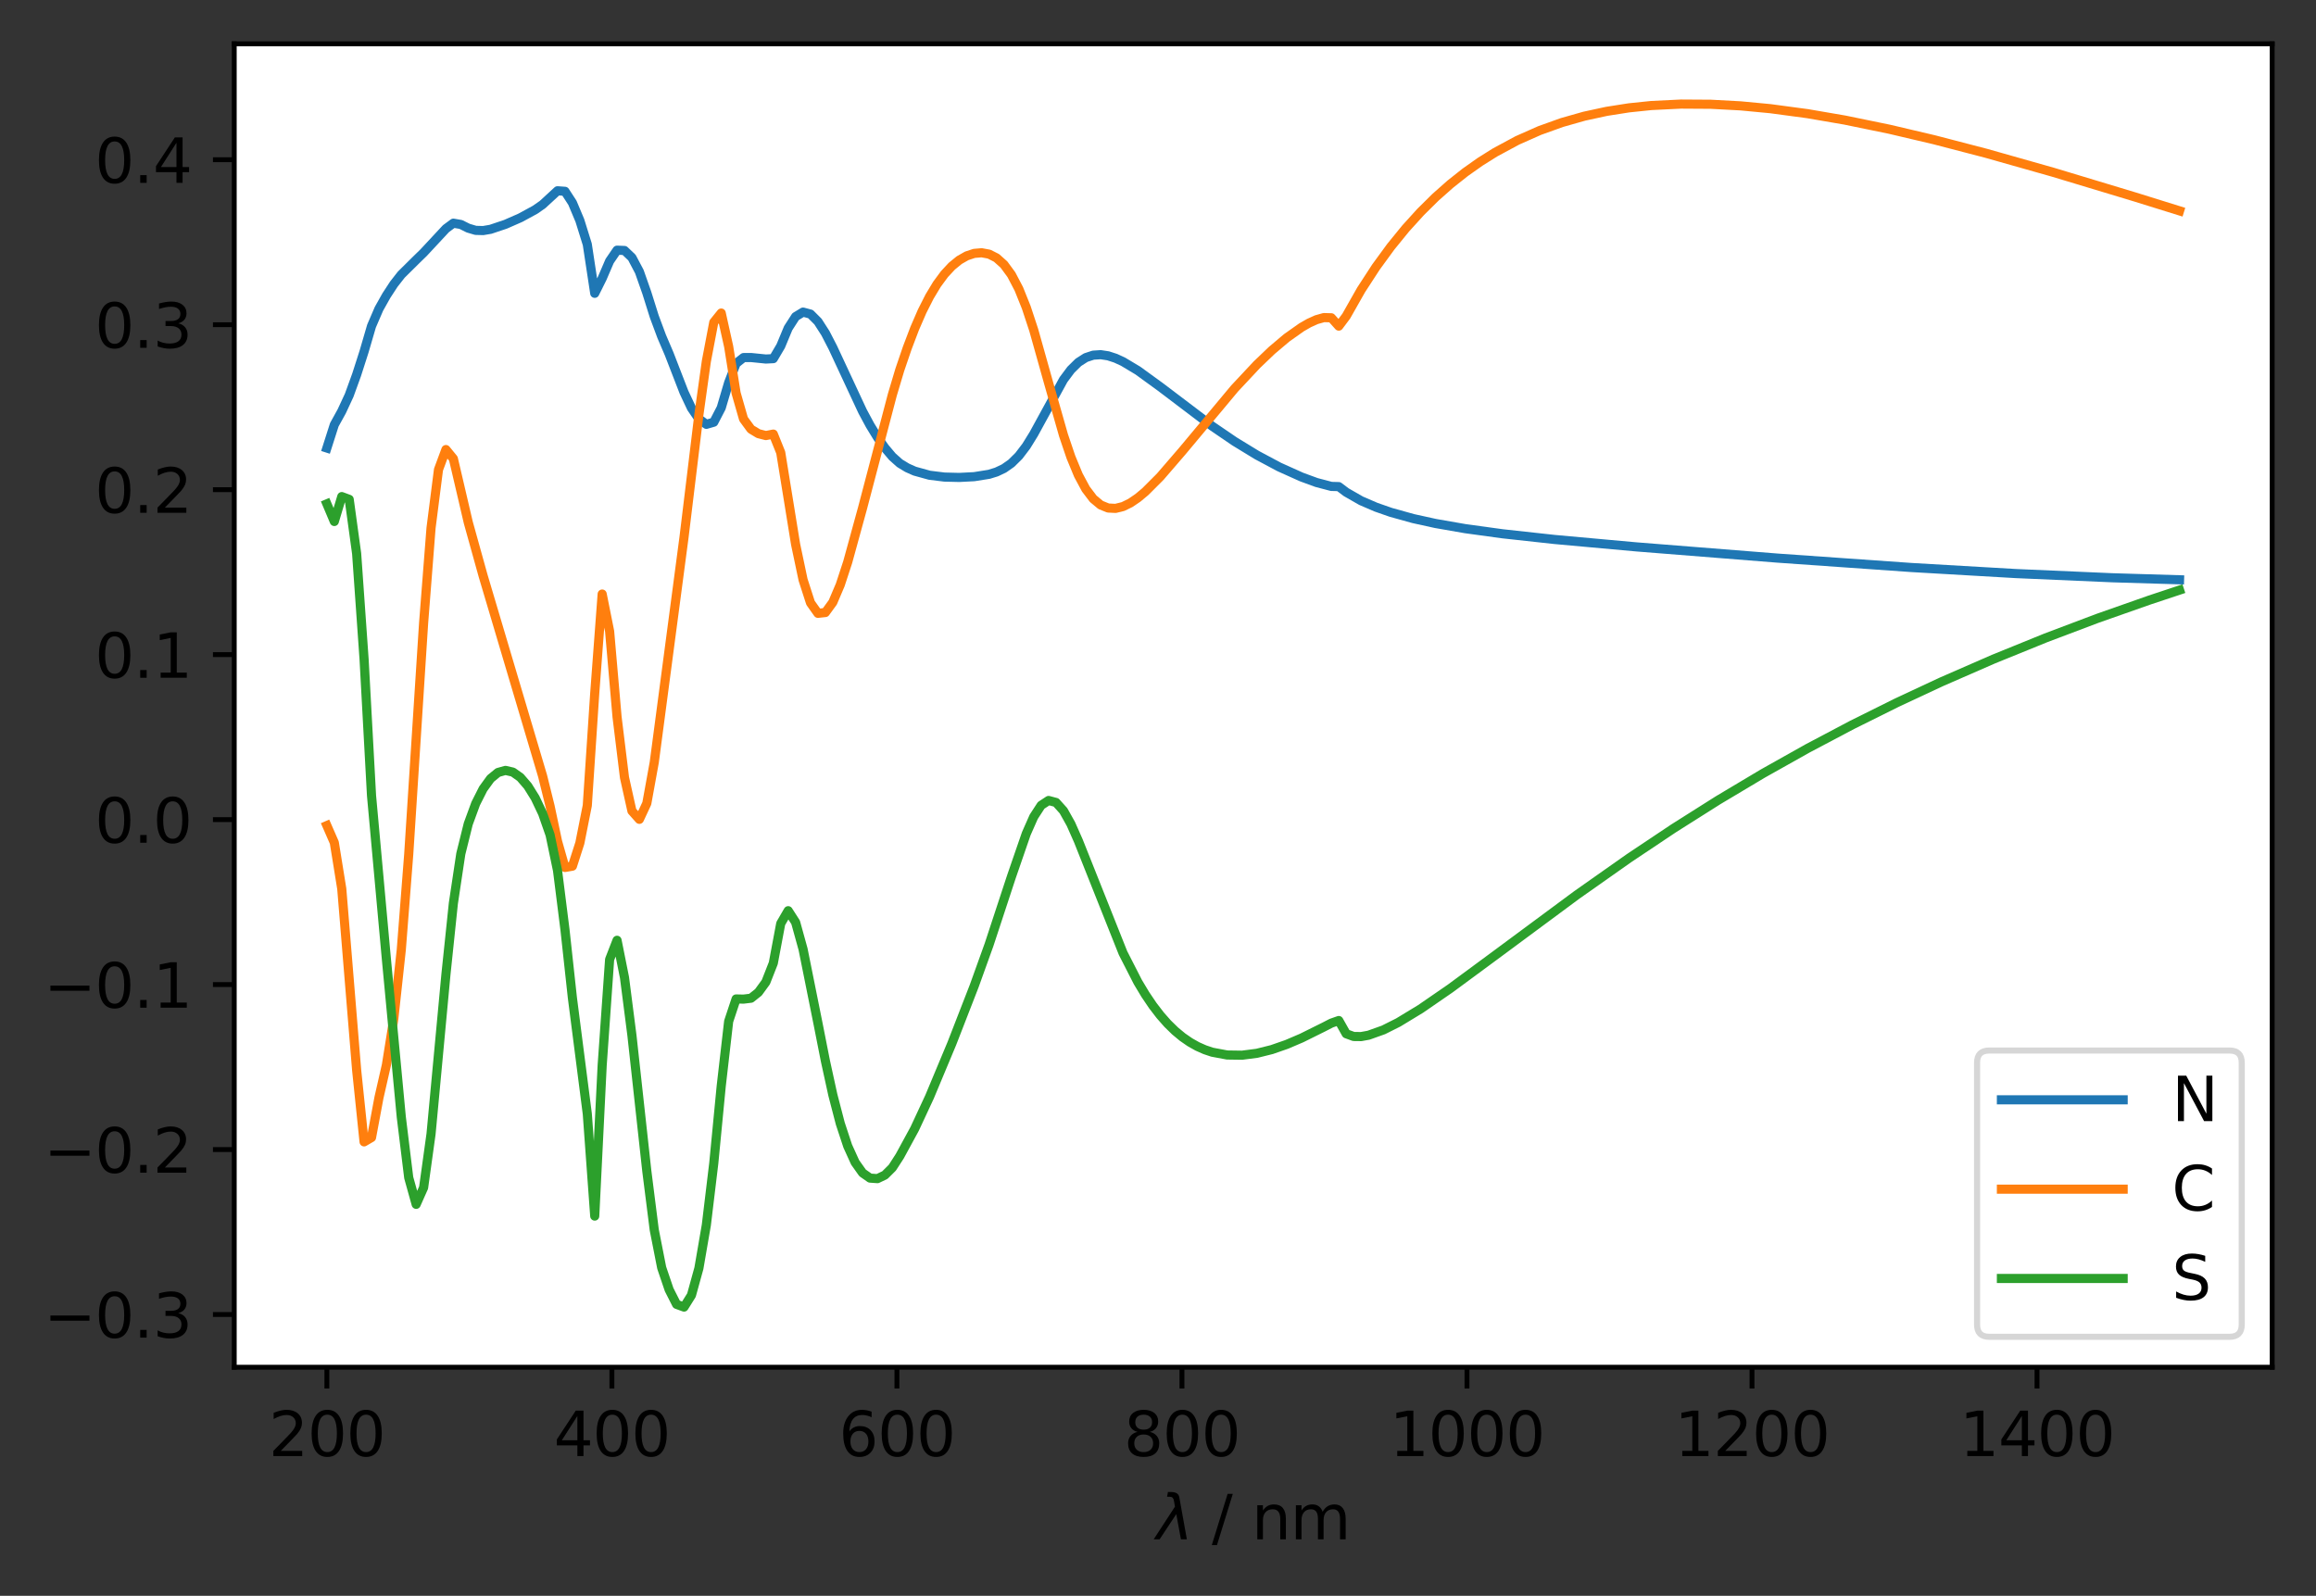 <?xml version="1.0" encoding="utf-8" standalone="no"?>
<!DOCTYPE svg PUBLIC "-//W3C//DTD SVG 1.1//EN"
  "http://www.w3.org/Graphics/SVG/1.1/DTD/svg11.dtd">
<svg xmlns:xlink="http://www.w3.org/1999/xlink" width="380.483pt" height="262.196pt" viewBox="0 0 380.483 262.196" xmlns="http://www.w3.org/2000/svg" version="1.1">
 <rect x="0" y="0" width="380.483" height="262.196" fill="#333333" stroke="none"/>
 <defs>
  <style type="text/css">*{stroke-linejoin: round; stroke-linecap: butt}</style>
 </defs>
 <g id="figure_1">
  <g id="patch_1">
   <path d="M -0 262.196 
L 380.483 262.196 
L 380.483 0 
L -0 0 
L -0 262.196 
z
" style="fill: none"/>
  </g>
  <g id="axes_1">
   <g id="patch_2">
    <path d="M 38.483 224.64 
L 373.283 224.64 
L 373.283 7.2 
L 38.483 7.2 
z
" style="fill: #ffffff"/>
   </g>
   <g id="matplotlib.axis_1">
    <g id="xtick_1">
     <g id="line2d_1">
      <defs>
       <path id="m42108d9b32" d="M 0 0 
L 0 3.5 
" style="stroke: #000000; stroke-width: 0.8"/>
      </defs>
      <g>
       <use xlink:href="#m42108d9b32" x="53.701" y="224.64" style="stroke: #000000; stroke-width: 0.8"/>
      </g>
     </g>
     <g id="text_1">
      <!-- 200 -->
      <g transform="translate(44.157 239.238)scale(0.1 -0.1)">
       <defs>
        <path id="DejaVuSans-32" d="M 1228 531 
L 3431 531 
L 3431 0 
L 469 0 
L 469 531 
Q 828 903 1448 1529 
Q 2069 2156 2228 2338 
Q 2531 2678 2651 2914 
Q 2772 3150 2772 3378 
Q 2772 3750 2511 3984 
Q 2250 4219 1831 4219 
Q 1534 4219 1204 4116 
Q 875 4013 500 3803 
L 500 4441 
Q 881 4594 1212 4672 
Q 1544 4750 1819 4750 
Q 2544 4750 2975 4387 
Q 3406 4025 3406 3419 
Q 3406 3131 3298 2873 
Q 3191 2616 2906 2266 
Q 2828 2175 2409 1742 
Q 1991 1309 1228 531 
z
" transform="scale(0.016)"/>
        <path id="DejaVuSans-30" d="M 2034 4250 
Q 1547 4250 1301 3770 
Q 1056 3291 1056 2328 
Q 1056 1369 1301 889 
Q 1547 409 2034 409 
Q 2525 409 2770 889 
Q 3016 1369 3016 2328 
Q 3016 3291 2770 3770 
Q 2525 4250 2034 4250 
z
M 2034 4750 
Q 2819 4750 3233 4129 
Q 3647 3509 3647 2328 
Q 3647 1150 3233 529 
Q 2819 -91 2034 -91 
Q 1250 -91 836 529 
Q 422 1150 422 2328 
Q 422 3509 836 4129 
Q 1250 4750 2034 4750 
z
" transform="scale(0.016)"/>
       </defs>
       <use xlink:href="#DejaVuSans-32"/>
       <use xlink:href="#DejaVuSans-30" x="63.623"/>
       <use xlink:href="#DejaVuSans-30" x="127.246"/>
      </g>
     </g>
    </g>
    <g id="xtick_2">
     <g id="line2d_2">
      <g>
       <use xlink:href="#m42108d9b32" x="100.526" y="224.64" style="stroke: #000000; stroke-width: 0.8"/>
      </g>
     </g>
     <g id="text_2">
      <!-- 400 -->
      <g transform="translate(90.982 239.238)scale(0.1 -0.1)">
       <defs>
        <path id="DejaVuSans-34" d="M 2419 4116 
L 825 1625 
L 2419 1625 
L 2419 4116 
z
M 2253 4666 
L 3047 4666 
L 3047 1625 
L 3713 1625 
L 3713 1100 
L 3047 1100 
L 3047 0 
L 2419 0 
L 2419 1100 
L 313 1100 
L 313 1709 
L 2253 4666 
z
" transform="scale(0.016)"/>
       </defs>
       <use xlink:href="#DejaVuSans-34"/>
       <use xlink:href="#DejaVuSans-30" x="63.623"/>
       <use xlink:href="#DejaVuSans-30" x="127.246"/>
      </g>
     </g>
    </g>
    <g id="xtick_3">
     <g id="line2d_3">
      <g>
       <use xlink:href="#m42108d9b32" x="147.351" y="224.64" style="stroke: #000000; stroke-width: 0.8"/>
      </g>
     </g>
     <g id="text_3">
      <!-- 600 -->
      <g transform="translate(137.808 239.238)scale(0.1 -0.1)">
       <defs>
        <path id="DejaVuSans-36" d="M 2113 2584 
Q 1688 2584 1439 2293 
Q 1191 2003 1191 1497 
Q 1191 994 1439 701 
Q 1688 409 2113 409 
Q 2538 409 2786 701 
Q 3034 994 3034 1497 
Q 3034 2003 2786 2293 
Q 2538 2584 2113 2584 
z
M 3366 4563 
L 3366 3988 
Q 3128 4100 2886 4159 
Q 2644 4219 2406 4219 
Q 1781 4219 1451 3797 
Q 1122 3375 1075 2522 
Q 1259 2794 1537 2939 
Q 1816 3084 2150 3084 
Q 2853 3084 3261 2657 
Q 3669 2231 3669 1497 
Q 3669 778 3244 343 
Q 2819 -91 2113 -91 
Q 1303 -91 875 529 
Q 447 1150 447 2328 
Q 447 3434 972 4092 
Q 1497 4750 2381 4750 
Q 2619 4750 2861 4703 
Q 3103 4656 3366 4563 
z
" transform="scale(0.016)"/>
       </defs>
       <use xlink:href="#DejaVuSans-36"/>
       <use xlink:href="#DejaVuSans-30" x="63.623"/>
       <use xlink:href="#DejaVuSans-30" x="127.246"/>
      </g>
     </g>
    </g>
    <g id="xtick_4">
     <g id="line2d_4">
      <g>
       <use xlink:href="#m42108d9b32" x="194.177" y="224.64" style="stroke: #000000; stroke-width: 0.8"/>
      </g>
     </g>
     <g id="text_4">
      <!-- 800 -->
      <g transform="translate(184.633 239.238)scale(0.1 -0.1)">
       <defs>
        <path id="DejaVuSans-38" d="M 2034 2216 
Q 1584 2216 1326 1975 
Q 1069 1734 1069 1313 
Q 1069 891 1326 650 
Q 1584 409 2034 409 
Q 2484 409 2743 651 
Q 3003 894 3003 1313 
Q 3003 1734 2745 1975 
Q 2488 2216 2034 2216 
z
M 1403 2484 
Q 997 2584 770 2862 
Q 544 3141 544 3541 
Q 544 4100 942 4425 
Q 1341 4750 2034 4750 
Q 2731 4750 3128 4425 
Q 3525 4100 3525 3541 
Q 3525 3141 3298 2862 
Q 3072 2584 2669 2484 
Q 3125 2378 3379 2068 
Q 3634 1759 3634 1313 
Q 3634 634 3220 271 
Q 2806 -91 2034 -91 
Q 1263 -91 848 271 
Q 434 634 434 1313 
Q 434 1759 690 2068 
Q 947 2378 1403 2484 
z
M 1172 3481 
Q 1172 3119 1398 2916 
Q 1625 2713 2034 2713 
Q 2441 2713 2670 2916 
Q 2900 3119 2900 3481 
Q 2900 3844 2670 4047 
Q 2441 4250 2034 4250 
Q 1625 4250 1398 4047 
Q 1172 3844 1172 3481 
z
" transform="scale(0.016)"/>
       </defs>
       <use xlink:href="#DejaVuSans-38"/>
       <use xlink:href="#DejaVuSans-30" x="63.623"/>
       <use xlink:href="#DejaVuSans-30" x="127.246"/>
      </g>
     </g>
    </g>
    <g id="xtick_5">
     <g id="line2d_5">
      <g>
       <use xlink:href="#m42108d9b32" x="241.002" y="224.64" style="stroke: #000000; stroke-width: 0.8"/>
      </g>
     </g>
     <g id="text_5">
      <!-- 1000 -->
      <g transform="translate(228.277 239.238)scale(0.1 -0.1)">
       <defs>
        <path id="DejaVuSans-31" d="M 794 531 
L 1825 531 
L 1825 4091 
L 703 3866 
L 703 4441 
L 1819 4666 
L 2450 4666 
L 2450 531 
L 3481 531 
L 3481 0 
L 794 0 
L 794 531 
z
" transform="scale(0.016)"/>
       </defs>
       <use xlink:href="#DejaVuSans-31"/>
       <use xlink:href="#DejaVuSans-30" x="63.623"/>
       <use xlink:href="#DejaVuSans-30" x="127.246"/>
       <use xlink:href="#DejaVuSans-30" x="190.869"/>
      </g>
     </g>
    </g>
    <g id="xtick_6">
     <g id="line2d_6">
      <g>
       <use xlink:href="#m42108d9b32" x="287.827" y="224.64" style="stroke: #000000; stroke-width: 0.8"/>
      </g>
     </g>
     <g id="text_6">
      <!-- 1200 -->
      <g transform="translate(275.102 239.238)scale(0.1 -0.1)">
       <use xlink:href="#DejaVuSans-31"/>
       <use xlink:href="#DejaVuSans-32" x="63.623"/>
       <use xlink:href="#DejaVuSans-30" x="127.246"/>
       <use xlink:href="#DejaVuSans-30" x="190.869"/>
      </g>
     </g>
    </g>
    <g id="xtick_7">
     <g id="line2d_7">
      <g>
       <use xlink:href="#m42108d9b32" x="334.652" y="224.64" style="stroke: #000000; stroke-width: 0.8"/>
      </g>
     </g>
     <g id="text_7">
      <!-- 1400 -->
      <g transform="translate(321.927 239.238)scale(0.1 -0.1)">
       <use xlink:href="#DejaVuSans-31"/>
       <use xlink:href="#DejaVuSans-34" x="63.623"/>
       <use xlink:href="#DejaVuSans-30" x="127.246"/>
       <use xlink:href="#DejaVuSans-30" x="190.869"/>
      </g>
     </g>
    </g>
    <g id="text_8">
     <!-- $\lambda$ / nm -->
     <g transform="translate(189.983 252.917)scale(0.1 -0.1)">
      <defs>
       <path id="DejaVuSans-Oblique-3bb" d="M 2350 4316 
L 3125 0 
L 2516 0 
L 2038 2588 
L 328 0 
L -281 0 
L 1903 3356 
L 1794 3975 
Q 1725 4369 1391 4369 
L 1091 4369 
L 1184 4863 
L 1550 4856 
Q 2253 4847 2350 4316 
z
" transform="scale(0.016)"/>
       <path id="DejaVuSans-20" transform="scale(0.016)"/>
       <path id="DejaVuSans-2f" d="M 1625 4666 
L 2156 4666 
L 531 -594 
L 0 -594 
L 1625 4666 
z
" transform="scale(0.016)"/>
       <path id="DejaVuSans-6e" d="M 3513 2113 
L 3513 0 
L 2938 0 
L 2938 2094 
Q 2938 2591 2744 2837 
Q 2550 3084 2163 3084 
Q 1697 3084 1428 2787 
Q 1159 2491 1159 1978 
L 1159 0 
L 581 0 
L 581 3500 
L 1159 3500 
L 1159 2956 
Q 1366 3272 1645 3428 
Q 1925 3584 2291 3584 
Q 2894 3584 3203 3211 
Q 3513 2838 3513 2113 
z
" transform="scale(0.016)"/>
       <path id="DejaVuSans-6d" d="M 3328 2828 
Q 3544 3216 3844 3400 
Q 4144 3584 4550 3584 
Q 5097 3584 5394 3201 
Q 5691 2819 5691 2113 
L 5691 0 
L 5113 0 
L 5113 2094 
Q 5113 2597 4934 2840 
Q 4756 3084 4391 3084 
Q 3944 3084 3684 2787 
Q 3425 2491 3425 1978 
L 3425 0 
L 2847 0 
L 2847 2094 
Q 2847 2600 2669 2842 
Q 2491 3084 2119 3084 
Q 1678 3084 1418 2786 
Q 1159 2488 1159 1978 
L 1159 0 
L 581 0 
L 581 3500 
L 1159 3500 
L 1159 2956 
Q 1356 3278 1631 3431 
Q 1906 3584 2284 3584 
Q 2666 3584 2933 3390 
Q 3200 3197 3328 2828 
z
" transform="scale(0.016)"/>
      </defs>
      <use xlink:href="#DejaVuSans-Oblique-3bb" transform="translate(0 0.016)"/>
      <use xlink:href="#DejaVuSans-20" transform="translate(59.18 0.016)"/>
      <use xlink:href="#DejaVuSans-2f" transform="translate(90.967 0.016)"/>
      <use xlink:href="#DejaVuSans-20" transform="translate(124.658 0.016)"/>
      <use xlink:href="#DejaVuSans-6e" transform="translate(156.445 0.016)"/>
      <use xlink:href="#DejaVuSans-6d" transform="translate(219.824 0.016)"/>
     </g>
    </g>
   </g>
   <g id="matplotlib.axis_2">
    <g id="ytick_1">
     <g id="line2d_8">
      <defs>
       <path id="m2395406bf1" d="M 0 0 
L -3.5 0 
" style="stroke: #000000; stroke-width: 0.8"/>
      </defs>
      <g>
       <use xlink:href="#m2395406bf1" x="38.483" y="215.979" style="stroke: #000000; stroke-width: 0.8"/>
      </g>
     </g>
     <g id="text_9">
      <!-- −0.3 -->
      <g transform="translate(7.2 219.779)scale(0.1 -0.1)">
       <defs>
        <path id="DejaVuSans-2212" d="M 678 2272 
L 4684 2272 
L 4684 1741 
L 678 1741 
L 678 2272 
z
" transform="scale(0.016)"/>
        <path id="DejaVuSans-2e" d="M 684 794 
L 1344 794 
L 1344 0 
L 684 0 
L 684 794 
z
" transform="scale(0.016)"/>
        <path id="DejaVuSans-33" d="M 2597 2516 
Q 3050 2419 3304 2112 
Q 3559 1806 3559 1356 
Q 3559 666 3084 287 
Q 2609 -91 1734 -91 
Q 1441 -91 1130 -33 
Q 819 25 488 141 
L 488 750 
Q 750 597 1062 519 
Q 1375 441 1716 441 
Q 2309 441 2620 675 
Q 2931 909 2931 1356 
Q 2931 1769 2642 2001 
Q 2353 2234 1838 2234 
L 1294 2234 
L 1294 2753 
L 1863 2753 
Q 2328 2753 2575 2939 
Q 2822 3125 2822 3475 
Q 2822 3834 2567 4026 
Q 2313 4219 1838 4219 
Q 1578 4219 1281 4162 
Q 984 4106 628 3988 
L 628 4550 
Q 988 4650 1302 4700 
Q 1616 4750 1894 4750 
Q 2613 4750 3031 4423 
Q 3450 4097 3450 3541 
Q 3450 3153 3228 2886 
Q 3006 2619 2597 2516 
z
" transform="scale(0.016)"/>
       </defs>
       <use xlink:href="#DejaVuSans-2212"/>
       <use xlink:href="#DejaVuSans-30" x="83.789"/>
       <use xlink:href="#DejaVuSans-2e" x="147.412"/>
       <use xlink:href="#DejaVuSans-33" x="179.199"/>
      </g>
     </g>
    </g>
    <g id="ytick_2">
     <g id="line2d_9">
      <g>
       <use xlink:href="#m2395406bf1" x="38.483" y="188.874" style="stroke: #000000; stroke-width: 0.8"/>
      </g>
     </g>
     <g id="text_10">
      <!-- −0.2 -->
      <g transform="translate(7.2 192.674)scale(0.1 -0.1)">
       <use xlink:href="#DejaVuSans-2212"/>
       <use xlink:href="#DejaVuSans-30" x="83.789"/>
       <use xlink:href="#DejaVuSans-2e" x="147.412"/>
       <use xlink:href="#DejaVuSans-32" x="179.199"/>
      </g>
     </g>
    </g>
    <g id="ytick_3">
     <g id="line2d_10">
      <g>
       <use xlink:href="#m2395406bf1" x="38.483" y="161.769" style="stroke: #000000; stroke-width: 0.8"/>
      </g>
     </g>
     <g id="text_11">
      <!-- −0.1 -->
      <g transform="translate(7.2 165.569)scale(0.1 -0.1)">
       <use xlink:href="#DejaVuSans-2212"/>
       <use xlink:href="#DejaVuSans-30" x="83.789"/>
       <use xlink:href="#DejaVuSans-2e" x="147.412"/>
       <use xlink:href="#DejaVuSans-31" x="179.199"/>
      </g>
     </g>
    </g>
    <g id="ytick_4">
     <g id="line2d_11">
      <g>
       <use xlink:href="#m2395406bf1" x="38.483" y="134.664" style="stroke: #000000; stroke-width: 0.8"/>
      </g>
     </g>
     <g id="text_12">
      <!-- 0.0 -->
      <g transform="translate(15.58 138.464)scale(0.1 -0.1)">
       <use xlink:href="#DejaVuSans-30"/>
       <use xlink:href="#DejaVuSans-2e" x="63.623"/>
       <use xlink:href="#DejaVuSans-30" x="95.41"/>
      </g>
     </g>
    </g>
    <g id="ytick_5">
     <g id="line2d_12">
      <g>
       <use xlink:href="#m2395406bf1" x="38.483" y="107.559" style="stroke: #000000; stroke-width: 0.8"/>
      </g>
     </g>
     <g id="text_13">
      <!-- 0.1 -->
      <g transform="translate(15.58 111.359)scale(0.1 -0.1)">
       <use xlink:href="#DejaVuSans-30"/>
       <use xlink:href="#DejaVuSans-2e" x="63.623"/>
       <use xlink:href="#DejaVuSans-31" x="95.41"/>
      </g>
     </g>
    </g>
    <g id="ytick_6">
     <g id="line2d_13">
      <g>
       <use xlink:href="#m2395406bf1" x="38.483" y="80.454" style="stroke: #000000; stroke-width: 0.8"/>
      </g>
     </g>
     <g id="text_14">
      <!-- 0.2 -->
      <g transform="translate(15.58 84.253)scale(0.1 -0.1)">
       <use xlink:href="#DejaVuSans-30"/>
       <use xlink:href="#DejaVuSans-2e" x="63.623"/>
       <use xlink:href="#DejaVuSans-32" x="95.41"/>
      </g>
     </g>
    </g>
    <g id="ytick_7">
     <g id="line2d_14">
      <g>
       <use xlink:href="#m2395406bf1" x="38.483" y="53.349" style="stroke: #000000; stroke-width: 0.8"/>
      </g>
     </g>
     <g id="text_15">
      <!-- 0.3 -->
      <g transform="translate(15.58 57.148)scale(0.1 -0.1)">
       <use xlink:href="#DejaVuSans-30"/>
       <use xlink:href="#DejaVuSans-2e" x="63.623"/>
       <use xlink:href="#DejaVuSans-33" x="95.41"/>
      </g>
     </g>
    </g>
    <g id="ytick_8">
     <g id="line2d_15">
      <g>
       <use xlink:href="#m2395406bf1" x="38.483" y="26.244" style="stroke: #000000; stroke-width: 0.8"/>
      </g>
     </g>
     <g id="text_16">
      <!-- 0.4 -->
      <g transform="translate(15.58 30.043)scale(0.1 -0.1)">
       <use xlink:href="#DejaVuSans-30"/>
       <use xlink:href="#DejaVuSans-2e" x="63.623"/>
       <use xlink:href="#DejaVuSans-34" x="95.41"/>
      </g>
     </g>
    </g>
   </g>
   <g id="line2d_16">
    <path d="M 53.701 73.61 
L 54.923 69.787 
L 56.146 67.571 
L 57.368 64.937 
L 58.59 61.569 
L 59.813 57.757 
L 61.035 53.574 
L 62.257 50.738 
L 63.48 48.559 
L 64.702 46.687 
L 65.924 45.125 
L 68.369 42.704 
L 69.591 41.514 
L 73.258 37.573 
L 74.481 36.668 
L 75.703 36.879 
L 76.926 37.487 
L 78.148 37.85 
L 79.37 37.883 
L 80.593 37.675 
L 83.037 36.856 
L 85.482 35.784 
L 87.927 34.452 
L 89.149 33.597 
L 91.594 31.344 
L 92.816 31.434 
L 94.038 33.317 
L 95.261 36.226 
L 96.483 40.149 
L 97.705 48.192 
L 98.928 45.738 
L 100.15 42.894 
L 101.372 41.106 
L 102.595 41.155 
L 103.817 42.32 
L 105.039 44.631 
L 106.262 48.107 
L 107.484 51.998 
L 108.706 55.279 
L 109.929 58.14 
L 112.374 64.454 
L 113.596 67.047 
L 114.818 68.827 
L 116.041 69.721 
L 117.263 69.366 
L 118.485 67.008 
L 119.708 62.868 
L 120.93 59.721 
L 122.152 58.75 
L 123.375 58.741 
L 125.819 58.989 
L 127.042 58.927 
L 128.264 56.856 
L 129.486 53.916 
L 130.709 52.018 
L 131.931 51.277 
L 133.153 51.606 
L 134.376 52.83 
L 135.598 54.733 
L 136.82 57.097 
L 141.71 67.589 
L 142.932 69.86 
L 144.154 71.862 
L 145.377 73.585 
L 146.599 75.033 
L 147.821 76.123 
L 149.044 76.863 
L 150.266 77.408 
L 152.711 78.084 
L 155.156 78.385 
L 157.6 78.445 
L 160.045 78.319 
L 162.49 77.929 
L 163.712 77.55 
L 164.934 76.97 
L 166.157 76.111 
L 167.379 74.902 
L 168.601 73.298 
L 169.824 71.316 
L 174.713 62.38 
L 175.935 60.745 
L 177.158 59.539 
L 178.38 58.756 
L 179.602 58.354 
L 180.825 58.275 
L 182.047 58.462 
L 183.269 58.859 
L 184.492 59.421 
L 186.936 60.886 
L 190.604 63.55 
L 199.16 70.033 
L 202.827 72.533 
L 206.494 74.773 
L 210.161 76.73 
L 213.828 78.378 
L 216.273 79.274 
L 218.717 79.919 
L 219.94 79.952 
L 221.162 80.873 
L 223.607 82.274 
L 226.051 83.329 
L 228.496 84.182 
L 232.163 85.203 
L 235.83 86.009 
L 240.72 86.861 
L 246.831 87.7 
L 255.388 88.637 
L 268.834 89.855 
L 292.058 91.702 
L 314.06 93.247 
L 331.173 94.238 
L 347.064 94.93 
L 358.065 95.259 
L 358.065 95.259 
" clip-path="url(#pcf40b40b5b)" style="fill: none; stroke: #1f77b4; stroke-width: 1.5; stroke-linecap: square"/>
   </g>
   <g id="line2d_17">
    <path d="M 53.701 135.646 
L 54.923 138.444 
L 56.146 146.023 
L 58.59 175.816 
L 59.813 187.614 
L 61.035 186.9 
L 62.257 180.347 
L 63.48 174.977 
L 64.702 167.35 
L 65.924 156.071 
L 67.147 140.368 
L 69.591 102.393 
L 70.814 86.745 
L 72.036 77.166 
L 73.258 73.863 
L 74.481 75.355 
L 76.926 85.822 
L 79.37 94.609 
L 89.149 127.529 
L 90.371 132.465 
L 91.594 138.237 
L 92.816 142.527 
L 94.038 142.314 
L 95.261 138.51 
L 96.483 132.355 
L 97.705 113.922 
L 98.928 97.604 
L 100.15 103.72 
L 101.372 117.789 
L 102.595 127.755 
L 103.817 133.247 
L 105.039 134.619 
L 106.262 131.996 
L 107.484 125.26 
L 112.374 88.27 
L 114.818 68.122 
L 116.041 59.375 
L 117.263 52.953 
L 118.485 51.435 
L 119.708 56.939 
L 120.93 64.587 
L 122.152 68.844 
L 123.375 70.514 
L 124.597 71.252 
L 125.819 71.564 
L 127.042 71.323 
L 128.264 74.363 
L 130.709 89.458 
L 131.931 95.257 
L 133.153 99.044 
L 134.376 100.773 
L 135.598 100.639 
L 136.82 98.958 
L 138.043 96.084 
L 139.265 92.355 
L 141.71 83.454 
L 146.599 64.857 
L 147.821 60.767 
L 149.044 57.184 
L 150.266 53.969 
L 151.489 51.149 
L 152.711 48.73 
L 153.933 46.701 
L 155.156 45.042 
L 156.378 43.728 
L 157.6 42.733 
L 158.823 42.038 
L 160.045 41.634 
L 161.267 41.53 
L 162.49 41.756 
L 163.712 42.374 
L 164.934 43.466 
L 166.157 45.135 
L 167.379 47.469 
L 168.601 50.51 
L 169.824 54.216 
L 172.268 62.915 
L 174.713 71.5 
L 175.935 75.107 
L 177.158 78.067 
L 178.38 80.341 
L 179.602 81.955 
L 180.825 82.972 
L 182.047 83.469 
L 183.269 83.53 
L 184.492 83.228 
L 185.714 82.631 
L 186.936 81.798 
L 188.159 80.777 
L 190.604 78.329 
L 194.271 74.075 
L 202.827 63.827 
L 206.494 59.91 
L 208.939 57.573 
L 211.383 55.508 
L 213.828 53.779 
L 215.05 53.078 
L 216.273 52.524 
L 217.495 52.182 
L 218.717 52.214 
L 219.94 53.581 
L 221.162 51.949 
L 223.607 47.635 
L 226.051 43.876 
L 228.496 40.526 
L 230.941 37.523 
L 233.386 34.829 
L 235.83 32.412 
L 238.275 30.246 
L 240.72 28.309 
L 243.164 26.582 
L 245.609 25.047 
L 249.276 23.07 
L 252.943 21.445 
L 256.61 20.129 
L 260.277 19.089 
L 263.944 18.295 
L 267.611 17.719 
L 271.278 17.339 
L 276.168 17.1 
L 281.057 17.13 
L 285.946 17.392 
L 290.836 17.855 
L 296.947 18.676 
L 303.059 19.725 
L 310.393 21.232 
L 317.727 22.957 
L 326.284 25.185 
L 337.285 28.301 
L 350.731 32.36 
L 358.065 34.644 
L 358.065 34.644 
" clip-path="url(#pcf40b40b5b)" style="fill: none; stroke: #ff7f0e; stroke-width: 1.5; stroke-linecap: square"/>
   </g>
   <g id="line2d_18">
    <path d="M 53.701 82.787 
L 54.923 85.683 
L 56.146 81.591 
L 57.368 82.045 
L 58.59 90.953 
L 59.813 108.315 
L 61.035 130.715 
L 63.48 157.615 
L 65.924 183.516 
L 67.147 193.491 
L 68.369 197.878 
L 69.591 195.134 
L 70.814 186.309 
L 73.258 160.123 
L 74.481 148.419 
L 75.703 140.289 
L 76.926 135.365 
L 78.148 132.031 
L 79.37 129.611 
L 80.593 127.924 
L 81.815 126.922 
L 83.037 126.579 
L 84.26 126.861 
L 85.482 127.726 
L 86.704 129.14 
L 87.927 131.104 
L 89.149 133.676 
L 90.371 137.178 
L 91.594 143.035 
L 92.816 152.744 
L 94.038 163.968 
L 96.483 182.996 
L 97.705 199.805 
L 98.928 175.034 
L 100.15 157.643 
L 101.372 154.493 
L 102.595 160.615 
L 103.817 170.125 
L 106.262 192.416 
L 107.484 202.077 
L 108.706 208.294 
L 109.929 211.898 
L 111.151 214.308 
L 112.374 214.756 
L 113.596 212.802 
L 114.818 208.378 
L 116.041 201.274 
L 117.263 191.118 
L 118.485 178.456 
L 119.708 167.809 
L 120.93 164.132 
L 122.152 164.158 
L 123.375 164.009 
L 124.597 163.038 
L 125.819 161.358 
L 127.042 158.246 
L 128.264 151.74 
L 129.486 149.632 
L 130.709 151.539 
L 131.931 155.956 
L 134.376 168.116 
L 135.598 174.305 
L 136.82 179.887 
L 138.043 184.592 
L 139.265 188.297 
L 140.487 190.987 
L 141.71 192.713 
L 142.932 193.567 
L 144.154 193.654 
L 145.377 193.068 
L 146.599 191.853 
L 147.821 189.96 
L 150.266 185.469 
L 152.711 180.214 
L 156.378 171.44 
L 160.045 162.006 
L 162.49 155.208 
L 166.157 144.056 
L 168.601 136.974 
L 169.824 134.205 
L 171.046 132.323 
L 172.268 131.52 
L 173.491 131.847 
L 174.713 133.206 
L 175.935 135.39 
L 177.158 138.155 
L 184.492 156.577 
L 186.936 161.363 
L 188.159 163.402 
L 189.381 165.214 
L 190.604 166.807 
L 191.826 168.195 
L 193.048 169.388 
L 194.271 170.401 
L 195.493 171.245 
L 196.715 171.933 
L 197.938 172.475 
L 199.16 172.883 
L 201.605 173.339 
L 204.049 173.375 
L 206.494 173.059 
L 208.939 172.45 
L 211.383 171.599 
L 213.828 170.555 
L 217.495 168.735 
L 218.717 168.105 
L 219.94 167.677 
L 221.162 169.85 
L 222.384 170.299 
L 223.607 170.313 
L 224.829 170.09 
L 227.274 169.219 
L 229.719 167.993 
L 233.386 165.766 
L 238.275 162.397 
L 245.609 156.988 
L 259.055 147.032 
L 267.611 141.005 
L 274.945 136.105 
L 282.279 131.468 
L 289.613 127.093 
L 296.947 122.973 
L 304.281 119.097 
L 311.616 115.453 
L 318.95 112.028 
L 327.506 108.292 
L 336.062 104.816 
L 344.619 101.583 
L 353.175 98.575 
L 358.065 96.952 
L 358.065 96.952 
" clip-path="url(#pcf40b40b5b)" style="fill: none; stroke: #2ca02c; stroke-width: 1.5; stroke-linecap: square"/>
   </g>
   <g id="patch_3">
    <path d="M 38.483 224.64 
L 38.483 7.2 
" style="fill: none; stroke: #000000; stroke-width: 0.8; stroke-linejoin: miter; stroke-linecap: square"/>
   </g>
   <g id="patch_4">
    <path d="M 373.283 224.64 
L 373.283 7.2 
" style="fill: none; stroke: #000000; stroke-width: 0.8; stroke-linejoin: miter; stroke-linecap: square"/>
   </g>
   <g id="patch_5">
    <path d="M 38.483 224.64 
L 373.283 224.64 
" style="fill: none; stroke: #000000; stroke-width: 0.8; stroke-linejoin: miter; stroke-linecap: square"/>
   </g>
   <g id="patch_6">
    <path d="M 38.483 7.2 
L 373.283 7.2 
" style="fill: none; stroke: #000000; stroke-width: 0.8; stroke-linejoin: miter; stroke-linecap: square"/>
   </g>
   <g id="legend_1">
    <g id="patch_7">
     <path d="M 326.802 219.64 
L 366.283 219.64 
Q 368.283 219.64 368.283 217.64 
L 368.283 174.606 
Q 368.283 172.606 366.283 172.606 
L 326.802 172.606 
Q 324.802 172.606 324.802 174.606 
L 324.802 217.64 
Q 324.802 219.64 326.802 219.64 
z
" style="fill: #ffffff; opacity: 0.8; stroke: #cccccc; stroke-linejoin: miter"/>
    </g>
    <g id="line2d_19">
     <path d="M 328.802 180.704 
L 338.802 180.704 
L 348.802 180.704 
" style="fill: none; stroke: #1f77b4; stroke-width: 1.5; stroke-linecap: square"/>
    </g>
    <g id="text_17">
     <!-- N -->
     <g transform="translate(356.802 184.204)scale(0.1 -0.1)">
      <defs>
       <path id="DejaVuSans-4e" d="M 628 4666 
L 1478 4666 
L 3547 763 
L 3547 4666 
L 4159 4666 
L 4159 0 
L 3309 0 
L 1241 3903 
L 1241 0 
L 628 0 
L 628 4666 
z
" transform="scale(0.016)"/>
      </defs>
      <use xlink:href="#DejaVuSans-4e"/>
     </g>
    </g>
    <g id="line2d_20">
     <path d="M 328.802 195.382 
L 338.802 195.382 
L 348.802 195.382 
" style="fill: none; stroke: #ff7f0e; stroke-width: 1.5; stroke-linecap: square"/>
    </g>
    <g id="text_18">
     <!-- C -->
     <g transform="translate(356.802 198.882)scale(0.1 -0.1)">
      <defs>
       <path id="DejaVuSans-43" d="M 4122 4306 
L 4122 3641 
Q 3803 3938 3442 4084 
Q 3081 4231 2675 4231 
Q 1875 4231 1450 3742 
Q 1025 3253 1025 2328 
Q 1025 1406 1450 917 
Q 1875 428 2675 428 
Q 3081 428 3442 575 
Q 3803 722 4122 1019 
L 4122 359 
Q 3791 134 3420 21 
Q 3050 -91 2638 -91 
Q 1578 -91 968 557 
Q 359 1206 359 2328 
Q 359 3453 968 4101 
Q 1578 4750 2638 4750 
Q 3056 4750 3426 4639 
Q 3797 4528 4122 4306 
z
" transform="scale(0.016)"/>
      </defs>
      <use xlink:href="#DejaVuSans-43"/>
     </g>
    </g>
    <g id="line2d_21">
     <path d="M 328.802 210.06 
L 338.802 210.06 
L 348.802 210.06 
" style="fill: none; stroke: #2ca02c; stroke-width: 1.5; stroke-linecap: square"/>
    </g>
    <g id="text_19">
     <!-- S -->
     <g transform="translate(356.802 213.56)scale(0.1 -0.1)">
      <defs>
       <path id="DejaVuSans-53" d="M 3425 4513 
L 3425 3897 
Q 3066 4069 2747 4153 
Q 2428 4238 2131 4238 
Q 1616 4238 1336 4038 
Q 1056 3838 1056 3469 
Q 1056 3159 1242 3001 
Q 1428 2844 1947 2747 
L 2328 2669 
Q 3034 2534 3370 2195 
Q 3706 1856 3706 1288 
Q 3706 609 3251 259 
Q 2797 -91 1919 -91 
Q 1588 -91 1214 -16 
Q 841 59 441 206 
L 441 856 
Q 825 641 1194 531 
Q 1563 422 1919 422 
Q 2459 422 2753 634 
Q 3047 847 3047 1241 
Q 3047 1584 2836 1778 
Q 2625 1972 2144 2069 
L 1759 2144 
Q 1053 2284 737 2584 
Q 422 2884 422 3419 
Q 422 4038 858 4394 
Q 1294 4750 2059 4750 
Q 2388 4750 2728 4690 
Q 3069 4631 3425 4513 
z
" transform="scale(0.016)"/>
      </defs>
      <use xlink:href="#DejaVuSans-53"/>
     </g>
    </g>
   </g>
  </g>
 </g>
 <defs>
  <clipPath id="pcf40b40b5b">
   <rect x="38.483" y="7.2" width="334.8" height="217.44"/>
  </clipPath>
 </defs>
</svg>
